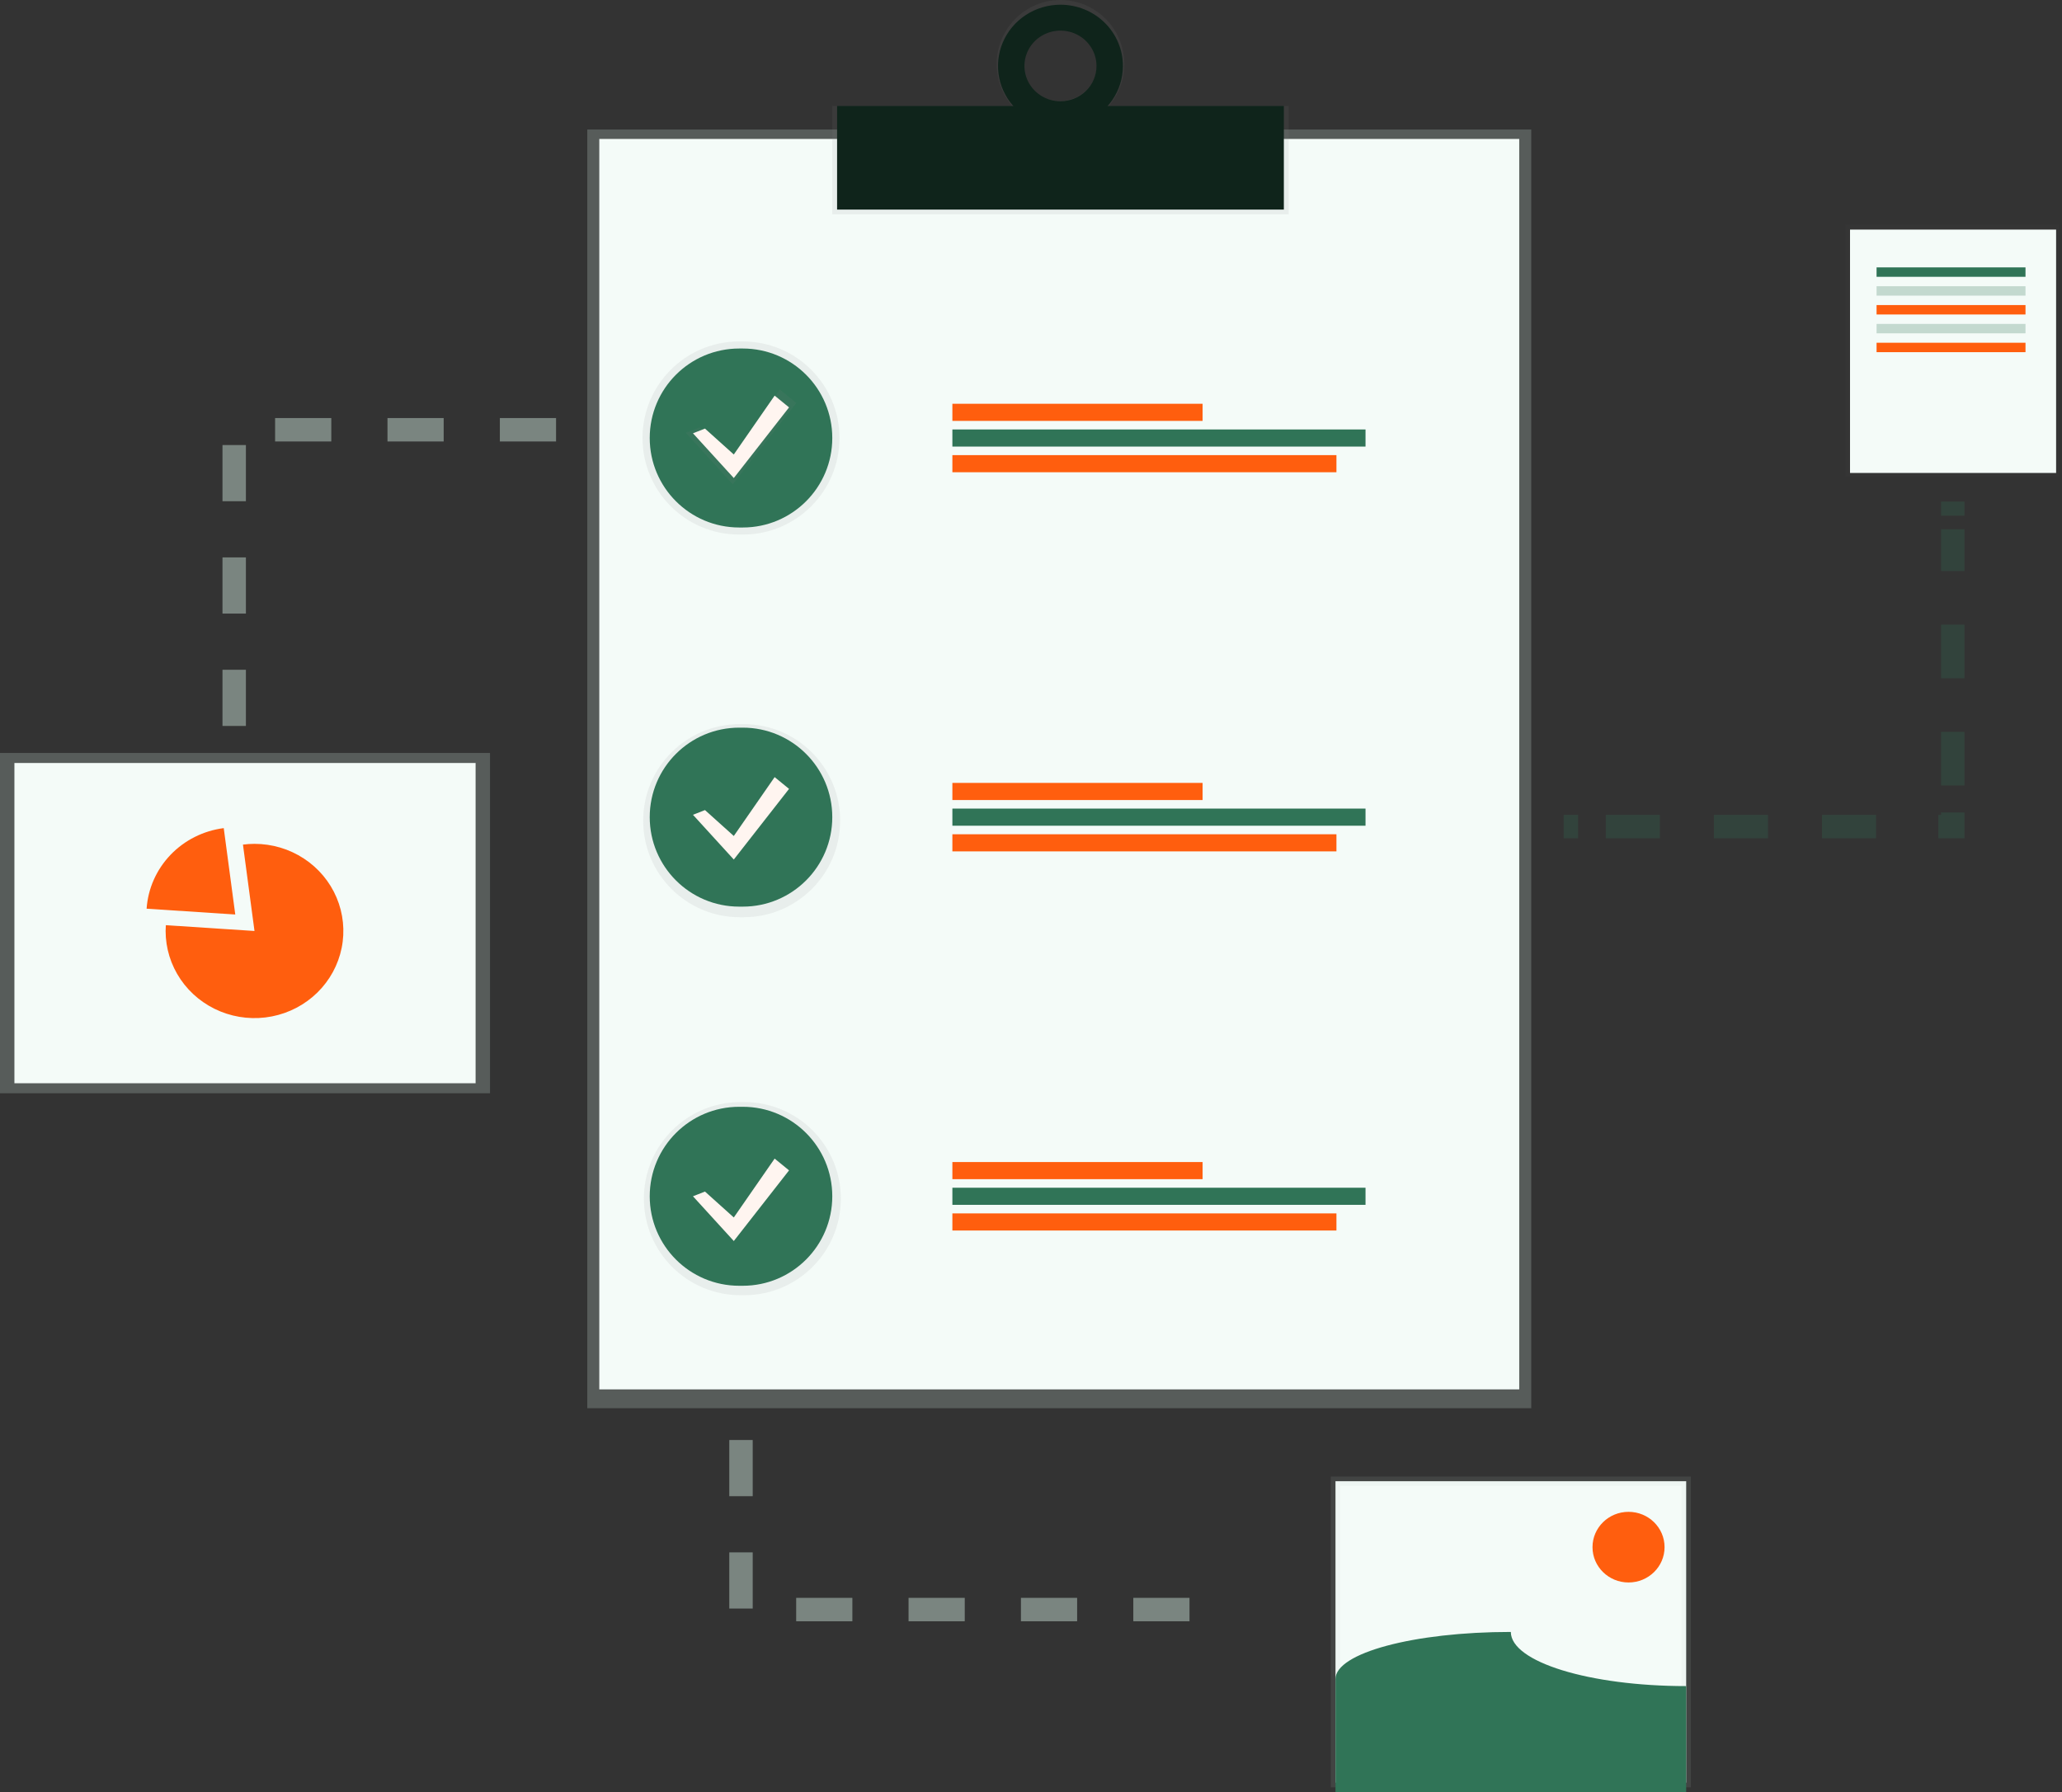 <svg width="520" height="452" viewBox="0 0 520 452" fill="none" xmlns="http://www.w3.org/2000/svg">
<rect x="0" y="0" width="520" height="452" fill="#333333" stroke="none"/>
<g opacity="0.5">
<path opacity="0.5" d="M386.155 32.667H148.102V355.185H386.155V32.667Z" fill="#C3D9CF"/>
</g>
<path d="M383.125 35.044H151.129V350.434H383.125V35.044Z" fill="#F4FBF8"/>
<path d="M324.976 26.716H209.887V54.05H324.976V26.716Z" fill="url(#paint0_linear_2491_2095)"/>
<path d="M267.432 0C258.546 0 251.344 7.234 251.344 16.156C251.344 25.077 258.546 32.311 267.432 32.311C276.318 32.311 283.52 25.077 283.52 16.156C283.52 7.234 276.318 0 267.432 0ZM267.432 25.475C265.543 25.523 263.681 25.018 262.086 24.024C260.491 23.03 259.234 21.592 258.476 19.894C257.719 18.196 257.495 16.315 257.833 14.491C258.171 12.668 259.056 10.985 260.375 9.657C261.694 8.329 263.386 7.417 265.236 7.037C267.086 6.658 269.01 6.827 270.761 7.525C272.512 8.223 274.011 9.416 275.067 10.954C276.123 12.491 276.687 14.302 276.688 16.156C276.717 18.594 275.759 20.944 274.024 22.691C272.289 24.438 269.918 25.439 267.432 25.475Z" fill="url(#paint1_linear_2491_2095)"/>
<path d="M323.764 26.728H211.098V52.862H323.764V26.728Z" fill="#0F241B"/>
<path d="M267.431 1.188C264.316 1.188 261.271 2.094 258.681 3.791C256.091 5.487 254.072 7.899 252.88 10.721C251.688 13.543 251.377 16.648 251.984 19.644C252.592 22.639 254.092 25.391 256.294 27.551C258.497 29.71 261.303 31.181 264.358 31.777C267.413 32.373 270.58 32.067 273.458 30.898C276.335 29.729 278.795 27.75 280.526 25.21C282.256 22.671 283.18 19.685 283.18 16.631C283.18 12.535 281.521 8.607 278.567 5.711C275.613 2.815 271.608 1.188 267.431 1.188ZM267.431 25.54C265.634 25.54 263.877 25.018 262.383 24.039C260.889 23.06 259.724 21.668 259.036 20.04C258.349 18.412 258.169 16.621 258.519 14.893C258.87 13.165 259.735 11.577 261.006 10.331C262.277 9.085 263.896 8.236 265.658 7.893C267.421 7.549 269.248 7.725 270.908 8.4C272.568 9.074 273.987 10.216 274.985 11.681C275.984 13.146 276.517 14.869 276.517 16.631C276.517 18.994 275.559 21.26 273.855 22.931C272.152 24.602 269.84 25.54 267.431 25.54Z" fill="#0F241B"/>
<path d="M187.351 86.124H186.385C172.936 86.124 162.033 97.026 162.033 110.476C162.033 123.925 172.936 134.828 186.385 134.828H187.351C200.8 134.828 211.703 123.925 211.703 110.476C211.703 97.026 200.8 86.124 187.351 86.124Z" fill="url(#paint2_linear_2491_2095)"/>
<path d="M187.521 182.641H186.555C173.106 182.641 162.203 193.544 162.203 206.993C162.203 220.443 173.106 231.346 186.555 231.346H187.521C200.97 231.346 211.873 220.443 211.873 206.993C211.873 193.544 200.97 182.641 187.521 182.641Z" fill="url(#paint3_linear_2491_2095)"/>
<path d="M187.691 277.971H186.725C173.276 277.971 162.373 288.874 162.373 302.323C162.373 315.773 173.276 326.676 186.725 326.676H187.691C201.14 326.676 212.043 315.773 212.043 302.323C212.043 288.874 201.14 277.971 187.691 277.971Z" fill="url(#paint4_linear_2491_2095)"/>
<path d="M187.317 87.906H186.422C173.957 87.906 163.852 98.01 163.852 110.476C163.852 122.941 173.957 133.046 186.422 133.046H187.317C199.782 133.046 209.887 122.941 209.887 110.476C209.887 98.01 199.782 87.906 187.317 87.906Z" fill="#307457"/>
<path d="M187.317 183.532H186.422C173.957 183.532 163.852 193.637 163.852 206.103C163.852 218.568 173.957 228.673 186.422 228.673H187.317C199.782 228.673 209.887 218.568 209.887 206.103C209.887 193.637 199.782 183.532 187.317 183.532Z" fill="#307457"/>
<path d="M187.317 279.159H186.422C173.957 279.159 163.852 289.264 163.852 301.729C163.852 314.195 173.957 324.3 186.422 324.3H187.317C199.782 324.3 209.887 314.195 209.887 301.729C209.887 289.264 199.782 279.159 187.317 279.159Z" fill="#307457"/>
<path d="M303.273 101.84H240.174V106.158H303.273V101.84Z" fill="#FF5E0E"/>
<path d="M344.36 108.32H240.174V112.638H344.36V108.32Z" fill="#307457"/>
<path d="M337.025 114.794H240.174V119.112H337.025V114.794Z" fill="#FF5E0E"/>
<path d="M303.273 197.466H240.174V201.785H303.273V197.466Z" fill="#FF5E0E"/>
<path d="M344.36 203.946H240.174V208.265H344.36V203.946Z" fill="#307457"/>
<path d="M337.025 210.421H240.174V214.739H337.025V210.421Z" fill="#FF5E0E"/>
<path d="M303.273 293.093H240.174V297.412H303.273V293.093Z" fill="#FF5E0E"/>
<path d="M344.36 299.573H240.174V303.891H344.36V299.573Z" fill="#307457"/>
<path d="M337.025 306.047H240.174V310.366H337.025V306.047Z" fill="#FF5E0E"/>
<path d="M176.42 107.785L184.78 115.305L196.622 98.228L200.801 101.644L184.78 122.135L172.938 109.157L176.42 107.785Z" fill="url(#paint5_linear_2491_2095)"/>
<path d="M177.783 108.1L185.051 114.633L195.349 99.785L198.983 102.754L185.051 120.573L174.754 109.288L177.783 108.1Z" fill="#FFF5F0"/>
<path d="M177.783 204.321L185.051 210.854L195.349 196.005L198.983 198.975L185.051 216.794L174.754 205.509L177.783 204.321Z" fill="#FFF5F0"/>
<path d="M177.783 300.541L185.051 307.075L195.349 292.226L198.983 295.196L185.051 313.015L174.754 301.729L177.783 300.541Z" fill="#FFF5F0"/>
<g opacity="0.5">
<path opacity="0.5" d="M394.332 208.479H397.966" stroke="#307457" stroke-width="5.906" stroke-miterlimit="10"/>
<path opacity="0.5" d="M404.957 208.479H485.332" stroke="#307457" stroke-width="5.906" stroke-miterlimit="10" stroke-dasharray="13.63 13.63"/>
<path opacity="0.5" d="M488.826 208.478H492.461V204.915" stroke="#307457" stroke-width="5.906" stroke-miterlimit="10"/>
<path opacity="0.5" d="M492.461 198.114V133.479" stroke="#307457" stroke-width="5.906" stroke-miterlimit="10" stroke-dasharray="13.52 13.52"/>
<path opacity="0.5" d="M492.461 130.076V126.512" stroke="#307457" stroke-width="5.906" stroke-miterlimit="10"/>
</g>
<path opacity="0.5" d="M140.227 108.397H59.059V183.235" stroke="#C3D9CF" stroke-width="5.906" stroke-miterlimit="10" stroke-dasharray="14.17 14.17"/>
<path opacity="0.5" d="M186.867 363.204V405.968H308.014" stroke="#C3D9CF" stroke-width="5.906" stroke-miterlimit="10" stroke-dasharray="14.17 14.17"/>
<g opacity="0.5">
<path opacity="0.5" d="M519.274 120.303H465.363V56.75H519.274V89.073V120.303Z" fill="url(#paint6_linear_2491_2095)"/>
</g>
<path d="M518.514 119.29H466.545V57.908H518.514V89.125V119.29Z" fill="#F4FBF8"/>
<path d="M510.794 67.441H473.238V69.817H510.794V67.441Z" fill="#307457"/>
<path d="M510.794 72.193H473.238V74.569H510.794V72.193Z" fill="#C3D9CF"/>
<path d="M510.794 76.944H473.238V79.32H510.794V76.944Z" fill="#FF5E0E"/>
<path d="M510.794 81.696H473.238V84.072H510.794V81.696Z" fill="#C3D9CF"/>
<path d="M510.794 86.448H473.238V88.823H510.794V86.448Z" fill="#FF5E0E"/>
<path d="M425.224 373.598H336.787V449.624H425.224V373.598Z" fill="#F4FBF8" stroke="#C3D9CF" stroke-opacity="0.11" stroke-width="2.362"/>
<path d="M425.224 425.272C400.783 425.272 381.006 419.16 381.006 411.611C356.564 411.611 336.787 416.927 336.787 423.49V452H425.224V425.272Z" fill="#307457"/>
<path d="M410.688 399.138C415.706 399.138 419.774 395.149 419.774 390.229C419.774 385.308 415.706 381.319 410.688 381.319C405.67 381.319 401.602 385.308 401.602 390.229C401.602 395.149 405.67 399.138 410.688 399.138Z" fill="#FF5E0E"/>
<g opacity="0.5">
<path opacity="0.5" d="M123.57 189.917H0V275.744H123.57V189.917Z" fill="#C3D9CF"/>
</g>
<path d="M119.936 192.442H3.635V273.22H119.936V192.442Z" fill="#F4FBF8"/>
<path d="M64.178 212.838C63.205 212.84 62.234 212.903 61.27 213.028L64.178 234.814L41.82 233.353C41.79 233.834 41.766 234.321 41.766 234.814C41.766 239.161 43.08 243.41 45.543 247.024C48.005 250.638 51.506 253.454 55.601 255.118C59.696 256.781 64.203 257.216 68.55 256.368C72.898 255.52 76.891 253.427 80.025 250.354C83.16 247.281 85.294 243.365 86.159 239.102C87.024 234.839 86.58 230.42 84.884 226.404C83.188 222.389 80.315 218.956 76.629 216.542C72.944 214.127 68.611 212.838 64.178 212.838Z" fill="#FF5E0E"/>
<path d="M56.423 208.87C51.284 209.531 46.538 211.917 42.991 215.623C39.445 219.329 37.318 224.125 36.973 229.196L59.33 230.657L56.423 208.87Z" fill="#FF5E0E"/>
<defs>
<linearGradient id="paint0_linear_2491_2095" x1="51021.8" y1="2514.11" x2="51021.8" y2="1256.2" gradientUnits="userSpaceOnUse">
<stop stop-color="#808080" stop-opacity="0.25"/>
<stop offset="0.54" stop-color="#808080" stop-opacity="0.12"/>
<stop offset="1" stop-color="#808080" stop-opacity="0.1"/>
</linearGradient>
<linearGradient id="paint1_linear_2491_2095" x1="19709.2" y1="3453.75" x2="19709.2" y2="1696.34" gradientUnits="userSpaceOnUse">
<stop stop-color="#808080" stop-opacity="0.25"/>
<stop offset="0.54" stop-color="#808080" stop-opacity="0.12"/>
<stop offset="1" stop-color="#808080" stop-opacity="0.1"/>
</linearGradient>
<linearGradient id="paint2_linear_2491_2095" x1="15485.3" y1="11142" x2="15485.3" y2="7148.26" gradientUnits="userSpaceOnUse">
<stop stop-color="#808080" stop-opacity="0.25"/>
<stop offset="0.54" stop-color="#808080" stop-opacity="0.12"/>
<stop offset="1" stop-color="#808080" stop-opacity="0.1"/>
</linearGradient>
<linearGradient id="paint3_linear_2491_2095" x1="15499.3" y1="19153" x2="15499.3" y2="15159.3" gradientUnits="userSpaceOnUse">
<stop stop-color="#808080" stop-opacity="0.25"/>
<stop offset="0.54" stop-color="#808080" stop-opacity="0.12"/>
<stop offset="1" stop-color="#808080" stop-opacity="0.1"/>
</linearGradient>
<linearGradient id="paint4_linear_2491_2095" x1="15513.4" y1="27065.4" x2="15513.4" y2="23071.6" gradientUnits="userSpaceOnUse">
<stop stop-color="#808080" stop-opacity="0.25"/>
<stop offset="0.54" stop-color="#808080" stop-opacity="0.12"/>
<stop offset="1" stop-color="#808080" stop-opacity="0.1"/>
</linearGradient>
<linearGradient id="paint5_linear_2491_2095" x1="8768.9" y1="5014.19" x2="8768.9" y2="4051.7" gradientUnits="userSpaceOnUse">
<stop stop-color="#808080" stop-opacity="0.25"/>
<stop offset="0.54" stop-color="#808080" stop-opacity="0.12"/>
<stop offset="1" stop-color="#808080" stop-opacity="0.1"/>
</linearGradient>
<linearGradient id="paint6_linear_2491_2095" x1="43404.9" y1="11242.1" x2="43404.9" y2="4441.91" gradientUnits="userSpaceOnUse">
<stop stop-color="#808080" stop-opacity="0.25"/>
<stop offset="0.54" stop-color="#808080" stop-opacity="0.12"/>
<stop offset="1" stop-color="#808080" stop-opacity="0.1"/>
</linearGradient>
</defs>
</svg>
